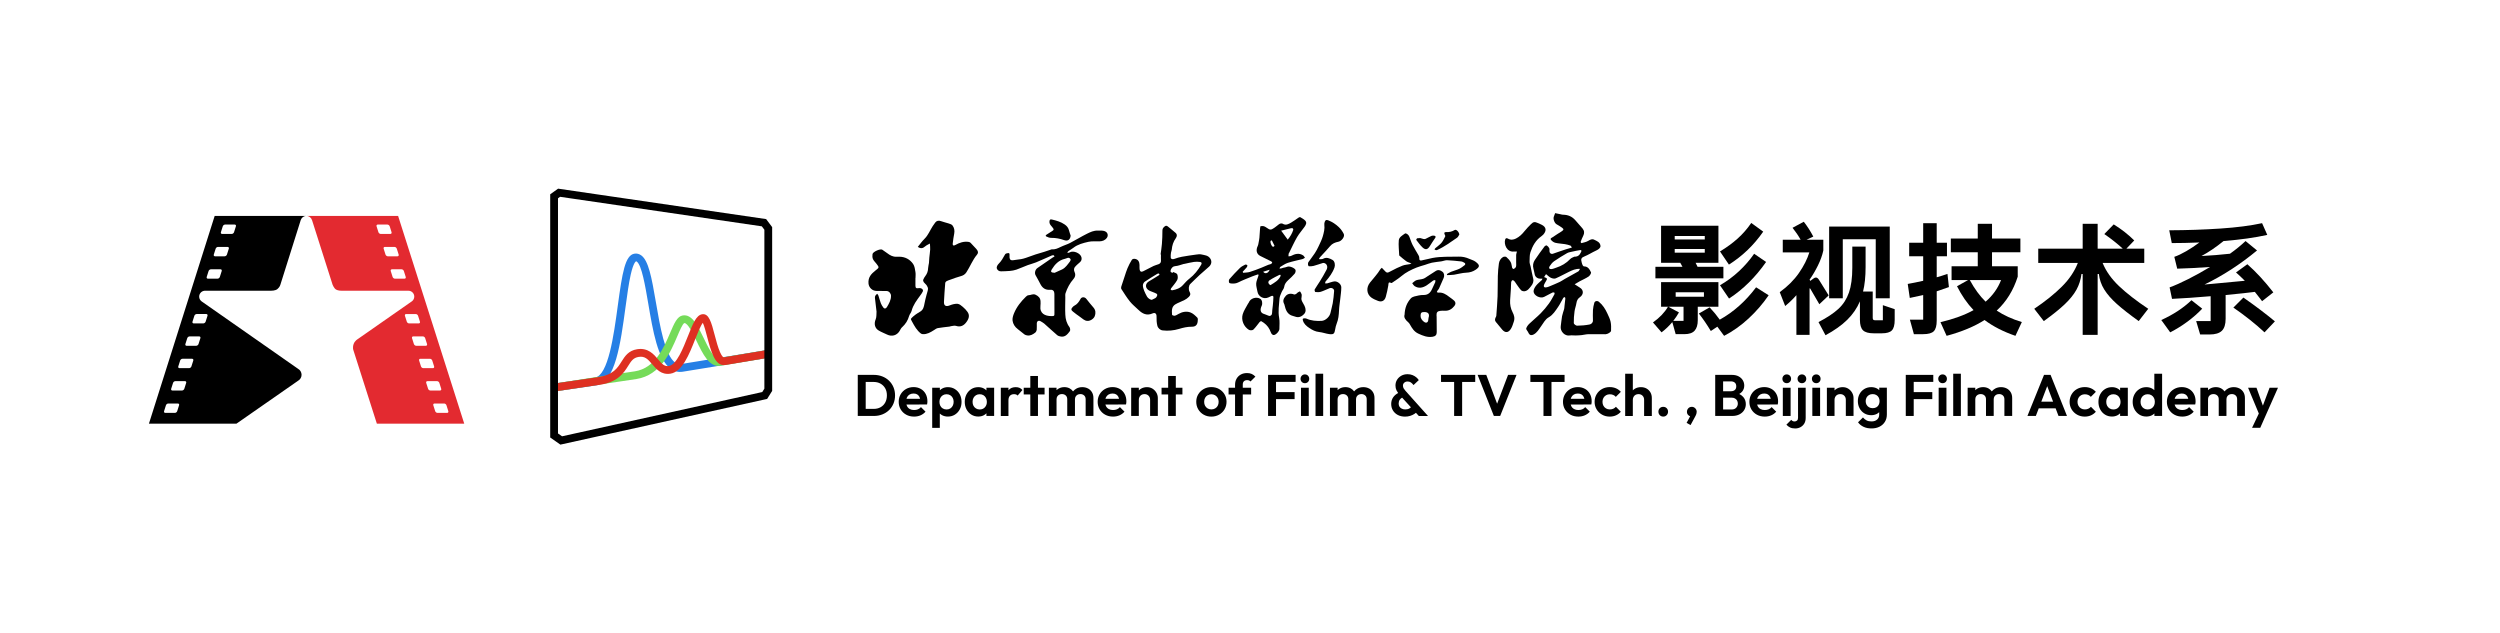 <?xml version="1.0" encoding="UTF-8"?>
<svg id="_图层_1" data-name="图层 1" xmlns="http://www.w3.org/2000/svg" width="1973.77" height="500" viewBox="0 0 1973.77 500">
  <defs>
    <style>
      .cls-1 {
        fill: #de3022;
      }

      .cls-2 {
        fill: #267fe5;
      }

      .cls-3 {
        fill: #e32a30;
      }

      .cls-4 {
        fill: #75db59;
      }
    </style>
  </defs>
  <g id="Logo">
    <path d="M241.82,170.47h-72.33l-51.91,164.02h69.09l48.84-34c1.55-.94,2.59-2.65,2.59-4.6s-1.12-3.79-2.78-4.71l-75.98-53.12s-.05-.03-.07-.04l-.12-.08v-.02c-1.14-.85-1.9-2.2-1.9-3.74,0-2.26,1.62-4.15,3.76-4.56.22-.05.44-.09.67-.09.02,0,.04,0,.06,0h0s52.37,0,52.37,0c0,0,3.25.07,4.9-1.31,2-1.69,2.35-3.43,2.35-3.43l16.11-51.15h.02c.62-1.82,2.3-3.13,4.31-3.16M141.38,319.96l-1.47,4.63c-.24.77-1.07,1.39-1.83,1.39h-7.59c-.77,0-1.19-.63-.95-1.39l1.47-4.63c.24-.77,1.06-1.39,1.83-1.39h7.59c.77,0,1.2.62.96,1.39M146.99,302.3l-1.47,4.63c-.24.76-1.07,1.39-1.83,1.39h-7.59c-.77,0-1.19-.63-.95-1.39l1.47-4.63c.24-.77,1.06-1.39,1.83-1.39h7.59c.77,0,1.2.63.95,1.39M152.6,284.64l-1.47,4.63c-.24.77-1.07,1.39-1.83,1.39h-7.59c-.77,0-1.2-.62-.95-1.39l1.47-4.63c.24-.77,1.06-1.39,1.83-1.39h7.59c.77,0,1.19.62.95,1.39M158.21,266.98l-1.47,4.63c-.24.77-1.07,1.39-1.83,1.39h-7.59c-.77,0-1.2-.62-.95-1.39l1.47-4.63c.24-.76,1.06-1.38,1.83-1.38h7.59c.76,0,1.2.62.95,1.38M162.87,247.93c.76,0,1.19.62.95,1.39l-1.47,4.62c-.25.77-1.07,1.39-1.84,1.39h-7.59c-.76,0-1.19-.63-.94-1.39l1.47-4.62c.24-.77,1.06-1.39,1.83-1.39h7.59ZM175.04,214l-1.47,4.63c-.24.77-1.06,1.39-1.83,1.39h-7.59c-.77,0-1.19-.62-.95-1.39l1.47-4.63c.24-.77,1.06-1.39,1.83-1.39h7.59c.76,0,1.2.62.95,1.39M180.65,196.34l-1.47,4.62c-.24.77-1.07,1.39-1.84,1.39h-7.59c-.77,0-1.2-.63-.95-1.39l1.47-4.62c.24-.77,1.06-1.4,1.83-1.4h7.59c.77,0,1.2.63.96,1.4M186.25,178.68l-1.47,4.63c-.24.77-1.07,1.39-1.83,1.39h-7.59c-.77,0-1.2-.62-.95-1.39l1.47-4.63c.24-.77,1.06-1.39,1.83-1.39h7.59c.77,0,1.2.63.95,1.39"/>
    <path class="cls-3" d="M314.32,170.47h-72.39c2.07.02,3.79,1.39,4.38,3.27h.02l16.26,51.07s1.17,2.85,2.6,3.7c2.02,1.22,4.77,1.02,4.77,1.02h52.44s.01,0,.01,0c0,0,.02,0,.02,0,2.56,0,4.65,2.08,4.65,4.65,0,1.55-.78,2.92-1.95,3.77h-.02c-.09.07-.18.13-.27.18l-42.59,29.72s-2.19,1.3-3.04,3.72c-1.01,2.87-.24,4.78-.24,4.78l18.57,58.14h68.99l-52.22-164.02ZM298.76,183.31l-1.46-4.63c-.24-.77.18-1.39.94-1.39h7.59c.77,0,1.59.63,1.84,1.39l1.46,4.63c.24.77-.18,1.39-.95,1.39h-7.59c-.76,0-1.59-.62-1.83-1.39M304.36,200.96l-1.47-4.62c-.24-.77.19-1.4.96-1.4h7.59c.77,0,1.59.63,1.83,1.4l1.47,4.62c.24.77-.19,1.4-.95,1.4h-7.59c-.77,0-1.59-.63-1.84-1.4M319.39,220.02h-7.59c-.77,0-1.59-.62-1.84-1.39l-1.46-4.63c-.25-.77.19-1.39.95-1.39h7.59c.76,0,1.58.62,1.82,1.39l1.46,4.63c.25.77-.18,1.39-.95,1.39M321.17,253.95l-1.47-4.62c-.24-.77.19-1.39.95-1.39h7.59c.77,0,1.59.62,1.83,1.39l1.47,4.62c.25.77-.18,1.4-.95,1.4h-7.59c-.77,0-1.59-.63-1.83-1.4M326.77,271.61l-1.47-4.63c-.24-.77.19-1.39.96-1.39h7.59c.77,0,1.59.62,1.83,1.39l1.47,4.63c.25.76-.18,1.39-.95,1.39h-7.59c-.76,0-1.6-.63-1.83-1.39M332.37,289.27l-1.47-4.62c-.24-.77.18-1.39.95-1.39h7.59c.77,0,1.59.62,1.83,1.39l1.47,4.62c.25.77-.18,1.39-.95,1.39h-7.59c-.77,0-1.59-.62-1.83-1.39M337.97,306.93l-1.48-4.63c-.24-.76.19-1.39.96-1.39h7.59c.77,0,1.59.63,1.83,1.39l1.47,4.63c.24.76-.18,1.39-.95,1.39h-7.6c-.77,0-1.59-.63-1.83-1.39M353,325.98h-7.59c-.77,0-1.59-.62-1.84-1.39l-1.47-4.63c-.24-.77.19-1.39.96-1.39h7.6c.76,0,1.58.62,1.82,1.39l1.47,4.63c.25.77-.18,1.39-.95,1.39"/>
  </g>
  <g>
    <path d="M701.89,300.56c-1.51-1.46-3.29-2.59-5.35-3.39-2.06-.8-4.29-1.2-6.69-1.2h-12.64v32.43h12.73c2.37,0,4.57-.4,6.62-1.2,2.04-.8,3.82-1.93,5.33-3.39,1.51-1.46,2.68-3.18,3.51-5.17.83-1.98,1.25-4.14,1.25-6.48s-.42-4.49-1.25-6.46c-.83-1.97-2-3.68-3.51-5.14ZM698.91,317.77c-.88,1.61-2.11,2.86-3.69,3.74-1.58.88-3.41,1.31-5.47,1.31h-6.27v-21.27h6.27c2.06,0,3.88.45,5.44,1.34,1.57.89,2.8,2.12,3.69,3.69.89,1.57,1.34,3.41,1.34,5.54s-.44,4.04-1.31,5.65Z"/>
    <path d="M726.94,307.04c-1.66-.95-3.54-1.43-5.63-1.43-2.21,0-4.21.51-6,1.52-1.78,1.02-3.19,2.4-4.22,4.15-1.03,1.75-1.55,3.74-1.55,5.95s.52,4.24,1.57,6c1.05,1.75,2.48,3.14,4.31,4.15,1.83,1.02,3.91,1.52,6.25,1.52,1.81,0,3.49-.32,5.03-.97,1.54-.65,2.88-1.61,4.01-2.91l-3.6-3.6c-.68.8-1.48,1.38-2.4,1.75-.92.37-1.95.55-3.09.55-1.26,0-2.37-.26-3.32-.78-.95-.52-1.68-1.28-2.19-2.28-.2-.39-.35-.83-.47-1.28l16.27-.04c.12-.49.2-.95.23-1.36s.05-.82.05-1.22c0-2.15-.46-4.07-1.38-5.77-.92-1.69-2.21-3.01-3.88-3.97ZM718.13,311.47c.89-.52,1.94-.78,3.14-.78,1.14,0,2.09.23,2.86.69.77.46,1.37,1.14,1.8,2.03.21.43.36.91.48,1.44l-10.75.03c.11-.41.25-.81.42-1.17.48-.97,1.16-1.71,2.05-2.24Z"/>
    <path d="M753.9,307.18c-1.65-1.02-3.5-1.52-5.56-1.52-1.6,0-3.04.34-4.34,1.02-.75.39-1.4.88-1.98,1.43v-1.98h-6.04v31.65h6v-11.31c.59.57,1.26,1.05,2.03,1.44,1.29.65,2.74.97,4.34.97,2.06,0,3.91-.51,5.54-1.52,1.63-1.02,2.91-2.4,3.85-4.15.94-1.75,1.41-3.72,1.41-5.91s-.46-4.2-1.38-5.95c-.92-1.75-2.21-3.14-3.85-4.15ZM752.2,320.35c-.48.91-1.13,1.62-1.96,2.15-.83.52-1.8.78-2.91.78s-2.1-.26-2.98-.78c-.88-.52-1.54-1.24-1.98-2.15-.45-.91-.67-1.95-.67-3.11s.24-2.2.72-3.09c.48-.89,1.14-1.6,1.98-2.12.85-.52,1.81-.78,2.88-.78,1.14,0,2.12.26,2.95.78.83.52,1.48,1.23,1.96,2.12.48.89.72,1.92.72,3.09s-.24,2.21-.72,3.11Z"/>
    <path d="M778.79,308.24c-.62-.64-1.33-1.19-2.17-1.61-1.26-.65-2.68-.97-4.24-.97-2.06,0-3.9.51-5.51,1.52-1.61,1.02-2.88,2.4-3.81,4.15-.92,1.75-1.38,3.74-1.38,5.95s.46,4.15,1.38,5.91c.92,1.75,2.19,3.14,3.81,4.15,1.61,1.02,3.44,1.52,5.47,1.52,1.6,0,3.04-.32,4.31-.97.83-.42,1.54-.96,2.14-1.59v2.1h6.09v-22.28h-6.09v2.12ZM777.59,321.57c-1.05,1.14-2.42,1.71-4.11,1.71-1.08,0-2.05-.26-2.91-.78-.86-.52-1.53-1.23-2.01-2.12-.48-.89-.71-1.94-.71-3.14s.24-2.2.71-3.09c.48-.89,1.14-1.6,1.98-2.12.85-.52,1.82-.78,2.93-.78s2.12.25,2.95.76,1.49,1.22,1.98,2.14c.49.92.74,1.97.74,3.14,0,1.72-.52,3.15-1.57,4.29Z"/>
    <path d="M804.88,306.19c-.85-.35-1.82-.53-2.93-.53-2.49,0-4.4.79-5.72,2.38-.02.02-.03.05-.05.07v-1.98h-6.04v22.28h6.04v-12.27c0-1.69.41-2.94,1.22-3.74.81-.8,1.87-1.2,3.16-1.2.62,0,1.16.08,1.64.25.48.17.88.45,1.22.85l3.78-4.38c-.71-.8-1.48-1.38-2.33-1.73Z"/>
    <polygon points="819.48 296.84 813.44 296.84 813.44 306.12 808.23 306.12 808.23 311.42 813.44 311.42 813.44 328.4 819.48 328.4 819.48 311.42 824.7 311.42 824.7 306.12 819.48 306.12 819.48 296.84"/>
    <path d="M858.93,306.69c-1.32-.69-2.81-1.04-4.48-1.04s-3.17.36-4.52,1.08c-1.08.58-1.99,1.34-2.75,2.28-.69-.97-1.55-1.75-2.6-2.33-1.26-.69-2.66-1.04-4.2-1.04-1.63,0-3.09.35-4.38,1.04-.7.37-1.31.83-1.85,1.37v-1.95h-6.04v22.28h6.04v-13.1c0-.89.19-1.64.58-2.26.38-.61.89-1.08,1.52-1.41.63-.32,1.35-.48,2.15-.48,1.2,0,2.2.36,3,1.08.8.72,1.2,1.73,1.2,3.02v13.15h6.09v-13.1c0-.89.19-1.64.58-2.26.38-.61.89-1.08,1.52-1.41.63-.32,1.36-.48,2.19-.48,1.17,0,2.15.36,2.95,1.08.8.72,1.2,1.73,1.2,3.02v13.15h6.14v-14.07c0-1.81-.39-3.37-1.18-4.66-.78-1.29-1.84-2.28-3.16-2.98Z"/>
    <path d="M884.02,307.04c-1.66-.95-3.54-1.43-5.63-1.43-2.21,0-4.21.51-6,1.52-1.78,1.02-3.19,2.4-4.22,4.15-1.03,1.75-1.55,3.74-1.55,5.95s.52,4.24,1.57,6c1.05,1.75,2.48,3.14,4.31,4.15,1.83,1.02,3.91,1.52,6.25,1.52,1.81,0,3.49-.32,5.03-.97,1.54-.65,2.88-1.61,4.01-2.91l-3.6-3.6c-.68.8-1.48,1.38-2.4,1.75-.92.37-1.95.55-3.09.55-1.26,0-2.37-.26-3.32-.78-.95-.52-1.68-1.28-2.19-2.28-.2-.39-.35-.83-.47-1.28l16.27-.04c.12-.49.2-.95.23-1.36s.05-.82.05-1.22c0-2.15-.46-4.07-1.38-5.77-.92-1.69-2.21-3.01-3.88-3.97ZM875.21,311.47c.89-.52,1.94-.78,3.14-.78,1.14,0,2.09.23,2.86.69.77.46,1.37,1.14,1.8,2.03.21.43.36.91.48,1.44l-10.75.03c.11-.41.25-.81.42-1.17.48-.97,1.16-1.71,2.05-2.24Z"/>
    <path d="M909.97,306.88c-1.28-.81-2.74-1.22-4.41-1.22s-3.21.37-4.54,1.11c-.73.4-1.36.89-1.91,1.46v-2.11h-6.04v22.28h6.04v-12.78c0-.86.19-1.64.58-2.33.38-.69.92-1.22,1.59-1.59.68-.37,1.45-.55,2.31-.55,1.29,0,2.35.42,3.18,1.25.83.83,1.25,1.91,1.25,3.23v12.78h6.09v-14.16c0-1.48-.37-2.87-1.11-4.17-.74-1.31-1.75-2.37-3.02-3.18Z"/>
    <polygon points="928.31 296.84 922.27 296.84 922.27 306.12 917.06 306.12 917.06 311.42 922.27 311.42 922.27 328.4 928.31 328.4 928.31 311.42 933.53 311.42 933.53 306.12 928.31 306.12 928.31 296.84"/>
    <path d="M962.47,307.13c-1.8-1.02-3.84-1.52-6.11-1.52s-4.27.52-6.07,1.55c-1.8,1.03-3.22,2.41-4.27,4.15-1.05,1.74-1.57,3.7-1.57,5.88s.52,4.21,1.57,5.98c1.05,1.77,2.47,3.17,4.27,4.2,1.8,1.03,3.82,1.55,6.07,1.55s4.32-.52,6.14-1.55c1.81-1.03,3.24-2.44,4.29-4.22,1.05-1.78,1.57-3.77,1.57-5.95s-.53-4.15-1.59-5.9c-1.06-1.75-2.49-3.14-4.29-4.15ZM961.41,320.33c-.48.89-1.15,1.6-2.03,2.12-.88.52-1.88.78-3.02.78s-2.09-.26-2.95-.78c-.86-.52-1.53-1.23-2.01-2.12-.48-.89-.71-1.92-.71-3.09s.24-2.2.71-3.09c.48-.89,1.15-1.59,2.01-2.1.86-.51,1.85-.76,2.95-.76s2.13.25,2.98.76c.85.51,1.52,1.21,2.03,2.1.51.89.76,1.92.76,3.09s-.24,2.2-.72,3.09Z"/>
    <path d="M982.08,301.02c.6-.6,1.45-.9,2.56-.9.62,0,1.13.09,1.55.28.42.18.78.45,1.08.78l3.88-3.83c-.86-.92-1.82-1.62-2.86-2.1-1.05-.48-2.29-.72-3.74-.72-1.91,0-3.57.4-4.98,1.2-1.41.8-2.51,1.89-3.3,3.28-.78,1.38-1.18,2.95-1.18,4.71v2.4h-5.12v5.31h5.12v16.98h6.09v-16.98h6.6v-5.31h-6.6v-2.54c0-1.11.3-1.96.9-2.56Z"/>
    <polygon points="1005.77 295.97 1001.16 295.97 1001.16 328.4 1007.43 328.4 1007.43 315.11 1022.1 315.11 1022.1 309.58 1007.43 309.58 1007.43 301.5 1022.89 301.5 1022.89 295.97 1007.43 295.97 1005.77 295.97"/>
    <path d="M1030.22,295.6c-.98,0-1.8.34-2.45,1.02-.65.68-.97,1.49-.97,2.45s.32,1.81.97,2.47c.65.66,1.46.99,2.45.99s1.84-.33,2.47-.99c.63-.66.95-1.48.95-2.47s-.32-1.77-.95-2.45c-.63-.68-1.45-1.02-2.47-1.02Z"/>
    <rect x="1027.13" y="306.12" width="6.14" height="22.28"/>
    <rect x="1038.62" y="295.05" width="6.04" height="33.36"/>
    <path d="M1080.83,306.69c-1.32-.69-2.81-1.04-4.48-1.04s-3.17.36-4.52,1.08c-1.08.58-1.99,1.34-2.75,2.28-.69-.97-1.55-1.75-2.6-2.33-1.26-.69-2.66-1.04-4.2-1.04-1.63,0-3.09.35-4.38,1.04-.7.37-1.31.83-1.85,1.37v-1.95h-6.04v22.28h6.04v-13.1c0-.89.19-1.64.58-2.26.38-.61.89-1.08,1.52-1.41.63-.32,1.35-.48,2.15-.48,1.2,0,2.2.36,3,1.08.8.72,1.2,1.73,1.2,3.02v13.15h6.09v-13.1c0-.89.19-1.64.58-2.26.38-.61.89-1.08,1.52-1.41.63-.32,1.36-.48,2.19-.48,1.17,0,2.15.36,2.95,1.08.8.72,1.2,1.73,1.2,3.02v13.15h6.14v-14.07c0-1.81-.39-3.37-1.18-4.66-.78-1.29-1.84-2.28-3.16-2.98Z"/>
    <path d="M1108.17,306.56c-.35-.6-.53-1.33-.53-2.19s.35-1.64,1.06-2.26c.71-.62,1.58-.92,2.63-.92.98,0,1.84.25,2.56.74.72.49,1.42,1.18,2.1,2.08l4.15-3.92c-.52-.8-1.2-1.55-2.03-2.24-.83-.69-1.82-1.27-2.98-1.73-1.15-.46-2.44-.69-3.85-.69-1.88,0-3.53.41-4.96,1.22-1.43.82-2.55,1.89-3.37,3.23-.82,1.34-1.22,2.84-1.22,4.5,0,1.41.28,2.69.83,3.83.33.67.76,1.37,1.28,2.08-1.67.91-2.99,2.01-3.89,3.34-1.06,1.55-1.59,3.32-1.59,5.28s.45,3.61,1.36,5.12c.91,1.51,2.18,2.7,3.83,3.58,1.64.88,3.58,1.31,5.79,1.31,1.41,0,2.74-.19,3.97-.58,1.23-.38,2.34-.89,3.34-1.52.46-.29.88-.6,1.24-.92l2.28,2.51h7.24l-17.72-19.79c-.68-.77-1.19-1.45-1.55-2.05ZM1112.82,322.43c-.91.54-2.01.81-3.3.81-1.05,0-1.97-.19-2.77-.58-.8-.38-1.42-.92-1.85-1.59-.43-.68-.65-1.49-.65-2.45,0-1.17.28-2.16.83-2.98.47-.69,1.11-1.25,1.9-1.71l6.96,7.64c-.34.32-.71.61-1.13.86Z"/>
    <polygon points="1137.71 301.55 1148.05 301.55 1148.05 328.4 1154.37 328.4 1154.37 301.55 1164.7 301.55 1164.7 295.97 1137.71 295.97 1137.71 301.55"/>
    <polygon points="1181.99 318.74 1173.42 295.97 1166.59 295.97 1179.42 328.4 1184.4 328.4 1197.32 295.97 1190.63 295.97 1181.99 318.74"/>
    <polygon points="1235.24 301.55 1235.24 295.97 1208.25 295.97 1208.25 301.55 1218.59 301.55 1218.59 328.4 1224.91 328.4 1224.91 301.55 1235.24 301.55"/>
    <path d="M1251.39,307.04c-1.66-.95-3.54-1.43-5.63-1.43-2.21,0-4.21.51-6,1.52-1.78,1.02-3.19,2.4-4.22,4.15-1.03,1.75-1.55,3.74-1.55,5.95s.52,4.24,1.57,6c1.05,1.75,2.48,3.14,4.31,4.15,1.83,1.02,3.91,1.52,6.25,1.52,1.81,0,3.49-.32,5.03-.97s2.88-1.61,4.01-2.91l-3.6-3.6c-.68.8-1.48,1.38-2.4,1.75-.92.37-1.95.55-3.09.55-1.26,0-2.37-.26-3.32-.78-.95-.52-1.68-1.28-2.19-2.28-.2-.39-.35-.83-.47-1.28l16.27-.04c.12-.49.2-.95.23-1.36s.05-.82.05-1.22c0-2.15-.46-4.07-1.38-5.77-.92-1.69-2.21-3.01-3.88-3.97ZM1242.58,311.47c.89-.52,1.94-.78,3.14-.78,1.14,0,2.09.23,2.86.69.77.46,1.37,1.14,1.8,2.03.21.43.36.91.48,1.44l-10.75.03c.11-.41.25-.81.42-1.17.48-.97,1.16-1.71,2.05-2.24Z"/>
    <path d="M1267.97,312.05c.88-.51,1.87-.76,2.98-.76.98,0,1.88.17,2.7.51.81.34,1.5.85,2.05,1.52l3.97-3.97c-1.11-1.23-2.4-2.16-3.88-2.79-1.48-.63-3.09-.95-4.84-.95-2.28,0-4.32.51-6.14,1.52-1.82,1.02-3.25,2.41-4.29,4.18-1.05,1.77-1.57,3.76-1.57,5.97s.52,4.11,1.57,5.88c1.05,1.77,2.48,3.17,4.29,4.2,1.81,1.03,3.84,1.55,6.09,1.55,1.78,0,3.42-.33,4.91-.99,1.49-.66,2.78-1.61,3.85-2.84l-3.88-3.92c-.62.68-1.32,1.19-2.12,1.55-.8.35-1.71.53-2.72.53-1.11,0-2.1-.26-2.98-.78-.88-.52-1.56-1.23-2.05-2.12-.49-.89-.74-1.92-.74-3.09s.25-2.2.74-3.09c.49-.89,1.18-1.59,2.05-2.1Z"/>
    <path d="M1299.97,306.74c-1.29-.72-2.78-1.08-4.47-1.08s-3.2.37-4.52,1.11c-.7.39-1.31.86-1.85,1.41v-13.13h-6.04v33.36h6.04v-12.78c0-.86.19-1.64.58-2.33.38-.69.92-1.22,1.59-1.59.68-.37,1.45-.55,2.31-.55,1.29,0,2.35.42,3.18,1.25.83.83,1.25,1.91,1.25,3.23v12.78h6.09v-14.16c0-1.69-.37-3.18-1.11-4.47-.74-1.29-1.75-2.3-3.05-3.02Z"/>
    <path d="M1313.16,321.2c-1.14,0-2.06.36-2.77,1.08-.71.72-1.06,1.64-1.06,2.74s.35,1.99,1.06,2.75c.71.75,1.63,1.13,2.77,1.13,1.08,0,1.98-.38,2.7-1.13.72-.75,1.08-1.67,1.08-2.75s-.36-2.02-1.08-2.74c-.72-.72-1.62-1.08-2.7-1.08Z"/>
    <path d="M1335.72,321.2c-1.14,0-2.07.38-2.79,1.15-.72.77-1.08,1.71-1.08,2.81,0,1.02.34,1.86,1.02,2.54.48.48.98.78,1.5.92l-2.79,5.26,3.14,1.71,3.55-6.55c.52-.95.87-1.73,1.04-2.33.17-.6.25-1.11.25-1.55,0-1.11-.39-2.04-1.15-2.81-.77-.77-1.66-1.15-2.68-1.15Z"/>
    <path d="M1373.12,311.06c.92-.53,1.69-1.15,2.3-1.87,1.12-1.34,1.68-2.93,1.68-4.78,0-1.51-.38-2.9-1.13-4.17-.75-1.28-1.85-2.31-3.3-3.09-1.45-.78-3.23-1.18-5.35-1.18h-13.15v32.43h13.33c2.28,0,4.22-.42,5.84-1.27,1.61-.85,2.85-1.97,3.71-3.37.86-1.4,1.29-2.96,1.29-4.68,0-2.18-.66-4.05-1.98-5.61-.85-.99-1.94-1.79-3.24-2.42ZM1366.54,301.09c1.26,0,2.28.32,3.07.97.78.64,1.18,1.63,1.18,2.95s-.39,2.26-1.15,2.91c-.77.65-1.81.97-3.14.97h-6.09v-7.8h6.14ZM1370.76,321.9c-.85.92-2.01,1.38-3.48,1.38h-6.87v-9.32h6.78c1.02,0,1.89.22,2.63.65.74.43,1.29.99,1.66,1.68s.55,1.47.55,2.33c0,1.26-.42,2.35-1.27,3.28Z"/>
    <path d="M1398.56,307.04c-1.66-.95-3.54-1.43-5.63-1.43-2.21,0-4.21.51-6,1.52-1.78,1.02-3.19,2.4-4.22,4.15-1.03,1.75-1.55,3.74-1.55,5.95s.52,4.24,1.57,6c1.05,1.75,2.48,3.14,4.31,4.15,1.83,1.02,3.91,1.52,6.25,1.52,1.81,0,3.49-.32,5.03-.97s2.88-1.61,4.01-2.91l-3.6-3.6c-.68.8-1.48,1.38-2.4,1.75-.92.37-1.95.55-3.09.55-1.26,0-2.37-.26-3.32-.78-.95-.52-1.68-1.28-2.19-2.28-.2-.39-.35-.83-.47-1.28l16.27-.04c.12-.49.2-.95.23-1.36s.05-.82.05-1.22c0-2.15-.46-4.07-1.38-5.77-.92-1.69-2.21-3.01-3.88-3.97ZM1389.74,311.47c.89-.52,1.94-.78,3.14-.78,1.14,0,2.09.23,2.86.69.77.46,1.37,1.14,1.8,2.03.21.43.36.91.48,1.44l-10.75.03c.11-.41.25-.81.42-1.17.48-.97,1.16-1.71,2.05-2.24Z"/>
    <path d="M1410.64,302.52c1.02,0,1.84-.33,2.47-.99.63-.66.95-1.48.95-2.47s-.32-1.77-.95-2.45c-.63-.68-1.45-1.02-2.47-1.02s-1.8.34-2.45,1.02c-.65.68-.97,1.49-.97,2.45s.32,1.81.97,2.47c.65.66,1.46.99,2.45.99Z"/>
    <rect x="1407.55" y="306.12" width="6.14" height="22.28"/>
    <path d="M1419.55,330.02c0,.89-.27,1.57-.81,2.03-.54.46-1.18.69-1.91.69-.58,0-1.08-.1-1.48-.3-.4-.2-.78-.53-1.15-.99l-3.83,3.83c.86.95,1.83,1.69,2.91,2.21,1.08.52,2.41.78,4.01.78s2.94-.34,4.2-1.02c1.26-.68,2.26-1.63,3-2.86.74-1.23,1.11-2.72,1.11-4.47v-23.81h-6.04v23.9Z"/>
    <path d="M1422.64,295.6c-.98,0-1.81.34-2.47,1.02-.66.68-.99,1.49-.99,2.45s.33,1.81.99,2.47c.66.66,1.48.99,2.47.99s1.8-.33,2.44-.99c.65-.66.97-1.48.97-2.47s-.32-1.77-.97-2.45c-.65-.68-1.46-1.02-2.44-1.02Z"/>
    <rect x="1430.85" y="306.12" width="6.14" height="22.28"/>
    <path d="M1433.94,295.6c-.98,0-1.8.34-2.45,1.02-.65.68-.97,1.49-.97,2.45s.32,1.81.97,2.47c.65.66,1.46.99,2.45.99s1.84-.33,2.47-.99c.63-.66.95-1.48.95-2.47s-.32-1.77-.95-2.45c-.63-.68-1.45-1.02-2.47-1.02Z"/>
    <path d="M1459.24,306.88c-1.28-.81-2.74-1.22-4.41-1.22s-3.21.37-4.54,1.11c-.73.4-1.36.89-1.91,1.46v-2.11h-6.04v22.28h6.04v-12.78c0-.86.19-1.64.58-2.33.38-.69.92-1.22,1.59-1.59.68-.37,1.45-.55,2.31-.55,1.29,0,2.35.42,3.18,1.25.83.83,1.25,1.91,1.25,3.23v12.78h6.09v-14.16c0-1.48-.37-2.87-1.11-4.17-.74-1.31-1.75-2.37-3.02-3.18Z"/>
    <path d="M1483.67,308c-.57-.55-1.22-1.03-1.98-1.4-1.29-.63-2.75-.95-4.38-.95-2,0-3.8.48-5.4,1.45-1.6.97-2.85,2.28-3.76,3.94-.91,1.66-1.36,3.54-1.36,5.63s.45,3.98,1.36,5.68c.91,1.69,2.16,3.02,3.76,3.99,1.6.97,3.4,1.45,5.4,1.45,1.63,0,3.08-.32,4.36-.97.75-.38,1.4-.85,1.96-1.4v1.95c0,1.63-.55,2.93-1.66,3.9-1.11.97-2.58,1.45-4.43,1.45-1.51,0-2.79-.27-3.85-.81-1.06-.54-2.02-1.31-2.88-2.33l-3.88,3.83c1.11,1.54,2.56,2.73,4.36,3.57,1.8.85,3.9,1.27,6.3,1.27s4.46-.45,6.27-1.36,3.24-2.19,4.27-3.85c1.03-1.66,1.55-3.58,1.55-5.77v-21.18h-6v1.88ZM1483.28,319.61c-.45.85-1.08,1.5-1.89,1.96-.82.46-1.79.69-2.93.69-1.05,0-1.99-.24-2.84-.72-.85-.48-1.5-1.14-1.96-1.98-.46-.85-.69-1.81-.69-2.88s.24-1.99.71-2.84c.48-.84,1.12-1.51,1.94-1.98.81-.48,1.78-.72,2.88-.72s2.03.24,2.86.72c.83.48,1.47,1.14,1.91,1.98.45.85.67,1.81.67,2.88s-.22,2.04-.67,2.88Z"/>
    <polygon points="1509.23 295.97 1504.62 295.97 1504.62 328.4 1510.89 328.4 1510.89 315.11 1525.56 315.11 1525.56 309.58 1510.89 309.58 1510.89 301.5 1526.35 301.5 1526.35 295.97 1510.89 295.97 1509.23 295.97"/>
    <rect x="1530.59" y="306.12" width="6.14" height="22.28"/>
    <path d="M1533.68,295.6c-.98,0-1.8.34-2.45,1.02-.65.68-.97,1.49-.97,2.45s.32,1.81.97,2.47c.65.66,1.46.99,2.45.99s1.84-.33,2.47-.99c.63-.66.95-1.48.95-2.47s-.32-1.77-.95-2.45c-.63-.68-1.45-1.02-2.47-1.02Z"/>
    <rect x="1542.08" y="295.05" width="6.04" height="33.36"/>
    <path d="M1584.29,306.69c-1.32-.69-2.81-1.04-4.48-1.04s-3.17.36-4.52,1.08c-1.08.58-1.99,1.34-2.75,2.28-.69-.97-1.55-1.75-2.6-2.33-1.26-.69-2.66-1.04-4.2-1.04-1.63,0-3.09.35-4.38,1.04-.7.37-1.31.83-1.85,1.37v-1.95h-6.04v22.28h6.04v-13.1c0-.89.19-1.64.58-2.26.38-.61.89-1.08,1.52-1.41.63-.32,1.35-.48,2.15-.48,1.2,0,2.2.36,3,1.08.8.72,1.2,1.73,1.2,3.02v13.15h6.09v-13.1c0-.89.19-1.64.58-2.26.38-.61.89-1.08,1.52-1.41.63-.32,1.36-.48,2.19-.48,1.17,0,2.15.36,2.95,1.08.8.72,1.2,1.73,1.2,3.02v13.15h6.14v-14.07c0-1.81-.39-3.37-1.18-4.66-.78-1.29-1.84-2.28-3.16-2.98Z"/>
    <path d="M1613.77,295.97l-13.1,32.43h6.64l2.31-6.04h13.3l2.29,6.04h6.69l-12.96-32.43h-5.17ZM1611.63,317.1l4.67-12.24,4.63,12.24h-9.3Z"/>
    <path d="M1643,312.05c.88-.51,1.87-.76,2.98-.76.98,0,1.88.17,2.7.51.81.34,1.5.85,2.05,1.52l3.97-3.97c-1.11-1.23-2.4-2.16-3.88-2.79-1.48-.63-3.09-.95-4.84-.95-2.28,0-4.32.51-6.14,1.52-1.82,1.02-3.25,2.41-4.29,4.18-1.05,1.77-1.57,3.76-1.57,5.97s.52,4.11,1.57,5.88c1.05,1.77,2.48,3.17,4.29,4.2,1.81,1.03,3.84,1.55,6.09,1.55,1.78,0,3.42-.33,4.91-.99,1.49-.66,2.77-1.61,3.85-2.84l-3.88-3.92c-.62.68-1.32,1.19-2.12,1.55-.8.35-1.71.53-2.72.53-1.11,0-2.1-.26-2.98-.78-.88-.52-1.56-1.23-2.05-2.12-.49-.89-.74-1.92-.74-3.09s.25-2.2.74-3.09c.49-.89,1.18-1.59,2.05-2.1Z"/>
    <path d="M1673.84,308.24c-.62-.64-1.33-1.19-2.17-1.61-1.26-.65-2.68-.97-4.24-.97-2.06,0-3.9.51-5.51,1.52-1.61,1.02-2.88,2.4-3.81,4.15-.92,1.75-1.38,3.74-1.38,5.95s.46,4.15,1.38,5.91c.92,1.75,2.19,3.14,3.81,4.15,1.61,1.02,3.44,1.52,5.47,1.52,1.6,0,3.04-.32,4.31-.97.83-.42,1.54-.96,2.14-1.59v2.1h6.09v-22.28h-6.09v2.12ZM1672.64,321.57c-1.05,1.14-2.42,1.71-4.11,1.71-1.08,0-2.05-.26-2.91-.78-.86-.52-1.53-1.23-2.01-2.12s-.71-1.94-.71-3.14.24-2.2.71-3.09c.48-.89,1.14-1.6,1.98-2.12.85-.52,1.82-.78,2.93-.78s2.12.25,2.95.76,1.49,1.22,1.98,2.14c.49.92.74,1.97.74,3.14,0,1.72-.52,3.15-1.57,4.29Z"/>
    <path d="M1700.87,308.05c-.58-.54-1.23-1.02-1.98-1.4-1.29-.66-2.74-.99-4.34-.99-2.06,0-3.9.51-5.51,1.52-1.61,1.02-2.9,2.4-3.85,4.15-.95,1.75-1.43,3.74-1.43,5.95s.48,4.15,1.43,5.91c.95,1.75,2.24,3.14,3.85,4.15,1.61,1.02,3.45,1.52,5.51,1.52,1.63,0,3.09-.33,4.38-.99.75-.39,1.41-.87,1.98-1.43v1.96h6.09v-33.36h-6.14v13.01ZM1700.57,320.37c-.48.89-1.15,1.6-2.01,2.12-.86.52-1.85.78-2.95.78s-2.05-.25-2.91-.76c-.86-.51-1.53-1.22-2.01-2.12s-.71-1.96-.71-3.16.24-2.21.71-3.11c.48-.91,1.14-1.61,1.98-2.12.85-.51,1.84-.76,2.98-.76s2.08.26,2.93.78c.85.52,1.51,1.23,1.98,2.12.48.89.71,1.94.71,3.14s-.24,2.2-.71,3.09Z"/>
    <path d="M1728.18,307.04c-1.66-.95-3.54-1.43-5.63-1.43-2.21,0-4.21.51-6,1.52-1.78,1.02-3.19,2.4-4.22,4.15-1.03,1.75-1.55,3.74-1.55,5.95s.52,4.24,1.57,6c1.05,1.75,2.48,3.14,4.31,4.15,1.83,1.02,3.91,1.52,6.25,1.52,1.81,0,3.49-.32,5.03-.97,1.54-.65,2.88-1.61,4.01-2.91l-3.6-3.6c-.68.8-1.48,1.38-2.4,1.75-.92.37-1.95.55-3.09.55-1.26,0-2.37-.26-3.32-.78-.95-.52-1.68-1.28-2.19-2.28-.2-.39-.35-.83-.47-1.28l16.27-.04c.12-.49.2-.95.23-1.36s.05-.82.05-1.22c0-2.15-.46-4.07-1.38-5.77-.92-1.69-2.21-3.01-3.88-3.97ZM1719.37,311.47c.89-.52,1.94-.78,3.14-.78,1.14,0,2.09.23,2.86.69.77.46,1.37,1.14,1.8,2.03.21.43.36.91.48,1.44l-10.75.03c.11-.41.25-.81.42-1.17.48-.97,1.16-1.71,2.05-2.24Z"/>
    <path d="M1768.04,306.69c-1.32-.69-2.81-1.04-4.48-1.04s-3.17.36-4.52,1.08c-1.08.58-1.99,1.34-2.75,2.28-.69-.97-1.55-1.75-2.6-2.33-1.26-.69-2.66-1.04-4.2-1.04-1.63,0-3.09.35-4.38,1.04-.7.37-1.31.83-1.85,1.37v-1.95h-6.04v22.28h6.04v-13.1c0-.89.19-1.64.58-2.26.38-.61.89-1.08,1.52-1.41.63-.32,1.35-.48,2.15-.48,1.2,0,2.2.36,3,1.08.8.72,1.2,1.73,1.2,3.02v13.15h6.09v-13.1c0-.89.19-1.64.58-2.26.38-.61.89-1.08,1.52-1.41.63-.32,1.36-.48,2.19-.48,1.17,0,2.15.36,2.95,1.08.8.72,1.2,1.73,1.2,3.02v13.15h6.14v-14.07c0-1.81-.39-3.37-1.18-4.66-.78-1.29-1.84-2.28-3.16-2.98Z"/>
    <polygon points="1791.85 306.12 1786.57 320.25 1781.51 306.12 1774.87 306.12 1783.36 326.48 1778.01 337.77 1784.47 337.77 1788.53 328.59 1798.49 306.12 1791.85 306.12"/>
    <path d="M1372.91,214.15c-4.58,4.26-9.57,7.94-14.97,11.06l7.15,10.49c11.06-7.18,20.81-16.81,29.26-28.88l-9.44-6.48c-3.43,4.96-7.44,9.57-12.01,13.82Z"/>
    <path d="M1356.71,222.73h-45.28v19.45h5.43c-2.61,4.51-6.55,8.64-11.82,12.39l6.77,7.82c3.05-2.29,5.88-4.99,8.48-8.1l2.67,9.53h6.86c3.75,0,6.45-.92,8.1-2.76,1.65-1.84,2.48-4.58,2.48-8.2v-10.68h16.3v-19.45ZM1329.16,253.33h-8.1c1.78-2.29,3.27-4.51,4.48-6.67l-8.39-4.48h12.01v11.15ZM1345.27,234.26h-22.31v-3.53h22.31v3.53Z"/>
    <path d="M1360.62,210.62h-20.4c-.64-1.4-1.14-2.45-1.53-3.15h18.02v-29.26h-45.28v29.26h15.16l1.72,3.15h-21.35v9.15h53.67v-9.15ZM1322.2,186.31h23.73v2.77h-23.73v-2.77ZM1322.2,199.47v-2.86h23.73v2.86h-23.73Z"/>
    <path d="M1396.36,233.12l-9.91-6.29c-8.26,11-17.83,19.51-28.69,25.55-2.29-3.24-4.96-6.48-8.01-9.72l-8.48,4.86c3.24,4.13,6.39,8.74,9.44,13.82l5.15-3.43,5.34,7.24c6.86-3.56,13.3-8.12,19.3-13.68,6.01-5.56,11.3-11.68,15.87-18.35Z"/>
    <path d="M1392.07,182.88l-9.44-6.86c-3.11,4.58-6.69,8.67-10.72,12.3-4.04,3.62-8.69,7.02-13.96,10.2l7.05,10.39c10.68-6.74,19.7-15.41,27.07-26.02Z"/>
    <polygon points="1454.89 188.89 1480.91 188.89 1480.91 235.5 1491.97 235.5 1491.97 178.88 1444.12 178.88 1444.12 235.5 1454.89 235.5 1454.89 188.89"/>
    <path d="M1486.54,252.85h-6.1c-.7,0-1.19-.14-1.48-.43-.29-.29-.43-.78-.43-1.48v-20.78h-7.63c1.33-5.34,2-11.76,2-19.25v-16.2h-10.49v16.68c0,8.01-.89,14.55-2.67,19.64-1.78,5.09-4.54,9.36-8.29,12.82-3.75,3.46-8.99,6.94-15.73,10.44l5.53,10.39c7.05-3.81,12.77-7.88,17.16-12.2,4.39-4.32,7.72-9.18,10.01-14.58v14.58c0,3.94.81,6.7,2.43,8.29,1.62,1.59,4.43,2.38,8.44,2.38h6.48c3.75,0,6.37-.76,7.86-2.29,1.49-1.52,2.24-4.29,2.24-8.29v-8.48l-9.34-3.15v11.92Z"/>
    <path d="M1443.74,233.21l-7.63-12.3c-.76-1.21-1.59-1.81-2.48-1.81-.57,0-1.27.32-2.1.95l-2.29,1.72-.57-.95c2.41-3.43,4.62-7.18,6.62-11.25,2-4.07,3.42-8.01,4.24-11.82v-8.48h-13.25l5.34-2.48c-2.35-4.45-4.86-8.36-7.53-11.72l-8.86,4.77c2.48,3.11,4.61,6.26,6.39,9.44h-14.11v10.01h20.97c-1.65,5.34-4.4,10.77-8.25,16.3-3.85,5.53-8.88,10.55-15.11,15.06l4.29,10.96c3.3-2.73,6.26-5.59,8.86-8.58v31.36h10.39v-36.03c0-.51.06-.76.19-.76s.29.16.48.48l7.05,12.11,7.34-6.96Z"/>
    <path d="M1593.01,218.44v-8.2h-20.3v-11.06h22.4v-10.87h-22.4v-11.63h-11.25v11.63h-21.26v10.87h21.26v11.06h-20.68v10.87h13.06l-8.77,4.86c3.68,7.31,8.04,13.6,13.06,18.87-6.99,3.88-15.7,7.05-26.12,9.53l4.86,10.77c12.01-3.24,21.99-7.4,29.93-12.49,6.8,5.08,14.93,9.25,24.4,12.49l5.05-10.87c-7.69-2.35-14.3-5.37-19.83-9.06,7.63-7.05,13.15-15.98,16.59-26.79ZM1567.66,238.17c-4.58-4.45-8.74-10.14-12.49-17.06h24.69c-2.54,6.55-6.61,12.23-12.2,17.06Z"/>
    <path d="M1537.53,216.25c-3.5,1.21-6.32,2.1-8.48,2.67v-16.58h8.1v-10.68h-8.1v-15.44h-10.68v15.44h-11.06v10.68h11.06v19.35c-4.51,1.02-8.58,1.84-12.2,2.48l1.62,11.06c3.56-.7,7.09-1.46,10.58-2.29v19.45h-10.49l3.15,11.44h7.34c4.07,0,6.86-.78,8.39-2.34,1.52-1.56,2.29-4.34,2.29-8.34v-23.16c3.88-1.27,7.08-2.38,9.63-3.34l-1.14-10.39Z"/>
    <path d="M1661.31,228.54c2.32,3.75,5.62,7.55,9.91,11.39,4.29,3.85,10.06,8.37,17.3,13.58l7.53-9.72c-9.34-6.23-17.02-12.18-23.02-17.87-6.01-5.69-10.34-11.8-13.01-18.35h32.89v-11.25h-14.11l6.2-6.48c-4.57-4.58-9.98-8.8-16.2-12.68l-7.44,7.63c5.21,3.56,10.07,7.4,14.58,11.53h-19.83v-19.64h-11.82v19.64h-35.08v11.25h31.27c-2.61,6.67-6.78,12.89-12.54,18.63-5.75,5.75-13.04,11.62-21.88,17.59l7.53,9.72c6.99-5.02,12.52-9.47,16.59-13.35,4.07-3.88,7.13-7.69,9.2-11.44,2.06-3.75,3.38-7.88,3.96-12.39h.95v48.04h11.82v-48.04h.95c.51,4.38,1.92,8.45,4.24,12.2Z"/>
    <path d="M1763.26,242.84c9.15,6.29,17.35,12.81,24.59,19.54l8.2-8.67c-7.44-6.16-15.73-12.42-24.88-18.78l-7.91,7.91Z"/>
    <path d="M1754.15,261.19c2-1.94,3-5.1,3-9.49v-18.78c10.61-1.02,18.3-1.84,23.07-2.48l3.81,4.86,1.91,2.48,8.86-6.96c-6.86-8.83-13.69-16.24-20.49-22.21l-8.96,6.48c2.22,1.97,4.54,4.16,6.96,6.58l-25.36,2.38-6.48.57c14.36-6.93,28.18-15.89,41.47-26.88l-9.06-7.44c-3.56,3.37-7.66,6.7-12.3,10.01-7.44.83-14.93,1.43-22.5,1.81,5.59-2.99,11.41-6.93,17.44-11.82,13.41-1.08,24.91-2.7,34.51-4.86l-4.1-9.25c-9.09,1.97-20.03,3.38-32.84,4.24-12.81.86-26.29,1.32-40.46,1.38l2,10.1c6.48,0,13.76-.16,21.83-.48-3.43,2.54-6.9,4.83-10.39,6.86-3.5,2.03-6.64,3.53-9.44,4.48l2.29,9.34c7.44-.19,16.08-.64,25.93-1.33-5.78,3.5-11.5,6.67-17.16,9.53-5.66,2.86-10.58,5.05-14.78,6.58l1.91,9.06c8.39-.38,18.56-1.08,30.5-2.1v19.64h-11.44l3.15,10.58h7.44c4.45,0,7.67-.97,9.68-2.91Z"/>
    <path d="M1727.13,253.85c4.32-3.21,8.16-6.59,11.53-10.15l-8.48-6.67c-6.48,6.16-14.43,11.38-23.83,15.63l7.05,9.72c4.83-2.48,9.4-5.32,13.73-8.53Z"/>
  </g>
  <g id="_北京电影学院" data-name="北京电影学院">
    <g>
      <path d="M1217.77,219.99c-.82,0-1.3-.01-1.78,0-2.05.06-3.86-1.3-4.31-3.3-.35-1.52-.59-3.08-1.01-4.58-.67-2.44-.27-4.77,1.05-6.78,2.42-3.68,5.06-7.22,7.69-10.76.35-.48,1.45-.98,1.77-.78.81.5,1.54,1.31,1.96,2.17.32.65.12,1.56.16,2.36.07,1.56,1.27,2.49,2.72,2.02,1.67-.54,3.32-1.16,4.98-1.73,1.75-.6,3.49-1.2,5.25-1.76,1.47-.47,2.97-.87,4.78-1.4-.48-.65-.74-1.4-1.22-1.58-1.4-.51-2.86-.89-4.33-1.13-2.51-.4-5.1-.46-7.56-1.06-1.26-.31-2.57-1.27-3.4-2.3-.95-1.19.69-1.67,1.32-2.12,2.3-1.65,4.76-3.07,7.13-4.63,1.73-1.14,1.77-1.79.13-2.96-1.33-.95-2.73-1.8-4.16-2.6-1.61-.9-2.87-4.14-2.21-5.95.29-.8.59-1.59,1.06-2.85,1.36.28,2.85.59,4.34.9.6.12,1.19.35,1.79.35,3.93,0,7.23,1.38,9.83,4.37,1.88,2.17,3.84,4.28,5.67,6.49,1.46,1.76,1.63,3.7.54,5.8-.79,1.52-1.42,3.13-2.01,4.75-.09.25.5,1.06.6,1.03,1.82-.52,3.79-.84,5.37-1.8,1.53-.94,3.02-1.73,4.6-.95,2.18,1.07,4.79,1.93,5.09,4.98.12,1.24-1.37,2.68-3.04,3.41-1.91.83-3.71,1.93-5.57,2.88-1.3.67-2.58,1.4-3.94,1.91-2.55.96-3.14,2.04-2.32,4.75.23.76.4,1.55.76,2.24.21.41.71.94,1.08.94,3.18-.02,4.46,2.41,5.51,4.65.33.7-.86,2.65-1.85,3.32-2.18,1.49-4.68,2.52-7.03,3.78-1.17.63-2.3,1.35-4,2.36,1.6,1.04,2.76,1.87,3.99,2.58,3.38,1.94,3.11,5.61.13,7.63-1.64,1.11-2.44,2.7-2.74,4.69-.33,2.18-1.2,4.29-1.48,6.48-.41,3.08-.67,6.2-.59,9.3.02.73,1.68,2.03,2.57,2.02,3.28-.04,6.59-.31,9.8-.93,1.34-.25,2.78-1.3,2.75-3.2-.04-2.76-.16-5.52.01-8.27.12-1.9.54-3.81,1.07-5.65.43-1.5,2.34-1.84,3.61-.82,3.06,2.47,5.08,5.72,6.69,9.22.98,2.13,2.07,4.28,2.56,6.55.49,2.29.45,4.72.36,7.09-.04,1.17-2.84,2.76-4.39,2.76-4.54,0-9.08-.11-13.62-.03-1.75.03-3.48.54-5.24.73-1.58.17-3.17.23-4.75.27-1.53.04-3.11-.24-4.59,0-4.09.69-7.74-3.43-7.14-7.32.41-2.63.55-5.3,1.04-7.9.36-1.93,1.14-3.77,1.65-5.67.2-.76.18-1.57.28-2.36.22-1.93.48-3.86.66-5.8.04-.41-.2-.85-.31-1.27-.45.21-1.11.31-1.32.66-1.39,2.34-2.5,4.86-4.04,7.08-2.12,3.06-4.03,6.28-7.5,8.27-2.73,1.56-4.14,4.53-5.97,7.04-1.77,2.43-3.2,5.19-6.14,6.61-1.52.74-2.79.54-3.63-1-.2-.37-.35-.77-.56-1.14-.51-.93-1.63-2.03-1.42-2.74.41-1.37,1.39-2.69,2.45-3.71,2.93-2.83,6.16-5.38,9.02-8.28,2.35-2.37,4.5-4.98,6.46-7.68,1.66-2.28,2.96-4.83,4.35-7.3.19-.35.17-1.18-.05-1.31-.38-.23-1.08-.28-1.49-.08-2.22,1.09-4.39,2.27-6.58,3.43-3.01,1.59-8.29-.99-8.34-4.35-.02-1.5.95-3.21,1.93-4.47,1.29-1.66,3.05-2.97,4.58-4.45.19-.18.23-.51.48-1.11ZM1242.96,202.67c2.86,0,4.09-1.1,5.35-3.8.53-1.15.13-1.58-.92-1.41-2.2.35-4.38.82-6.56,1.31-1.23.28-2.55.47-3.61,1.09-3.46,2-6.9,4.05-10.17,6.34-1.44,1.01-2.65,2.51-3.61,4.02-.9,1.41-.19,2.41,1.48,2.22,1.27-.14,2.5-.7,3.74-1.11,4.22-1.37,7.92-3.52,11.01-6.79.99-1.05,2.62-1.5,3.29-1.87ZM1247.47,212.27c-3.56-.18-6.14,1.09-8.7,2.31-3.54,1.68-6.95,3.66-10.55,5.2-1.03.44-2.67.07-3.78-.45-1.35-.63-2.44-1.82-3.84-2.91-.49.75-.99,1.5-1.53,2.32,2.72,1.01,2.75,1.17,1.32,3.53-.5.82-.99,1.67-1.35,2.56-.55,1.38-.03,2.23,1.4,2.11,1.03-.08,2.05-.49,3.02-.9,2.71-1.12,5.43-2.26,8.09-3.51,1.35-.64,2.57-1.56,3.88-2.3,3.56-1.99,7.15-3.92,10.68-5.96.51-.29.73-1.06,1.34-2.01Z"/>
      <path d="M916.29,200.87c.36-2.77.84-5.52,1.05-8.3.27-3.53.43-7.08.4-10.61-.02-1.64.88-2.47,1.92-3.3,1.01-.81,1.88-.32,2.76.45,1.88,1.63,3.91,3.08,5.74,4.76,1.29,1.18,1.21,2.75.14,4.21-1.98,2.72-2.93,5.79-3.2,9.12-.06.76-.5,1.49-.59,2.26-.15,1.31-.35,2.66-.19,3.95.16,1.27,1.6,1.47,2.97.95,1.87-.71,3.83-1.28,5.8-1.64,3.78-.69,7.59-1.23,11.4-1.75,1.33-.18,2.76-.39,4.02-.09,2.51.6,5.25.6,7.01,3.23,1.55,2.32.8,4.8-.9,6.37-2.42,2.23-4.99,4.3-7.41,6.53-2.56,2.36-5.03,4.84-7.53,7.27-1.2,1.16-1.53,4.3-.45,6.18.89,1.55.65,2.6-.56,3.86-2.04,2.14-4.7,3.12-7.27,4.28-2.41,1.09-5.06,1.98-5.86,4.79-.46,1.62-.33,3.46-.18,5.17.03.32,1.46.83,2.13.7,1.01-.19,1.96-.83,2.89-1.36,2.95-1.7,6.23-2.36,9.34-1.28,2.11.74,3.95,2.54,5.59,4.19.58.58.4,2.12.26,3.18-.36,2.73-1.86,3.99-4.65,3.96-3.49-.04-6.78.74-10.11,1.75-4.17,1.26-8.56,1.67-12.89,1.16-1.96-.23-3.7-1.79-4.18-3.73-.58-2.31-.7-4.8-.63-7.2.06-2.19-1.07-3.41-3.15-2.49-4.55,2.03-8,.26-11.19-2.83-2.24-2.17-4.73-4.14-6.67-6.55-2.5-3.1-4.59-6.52-6.76-9.86-.31-.48-.26-1.37-.07-1.97.84-2.74,1.78-5.46,2.7-8.17.71-2.11,1.32-4.26,2.2-6.29.98-2.26,2.08-4.49,3.4-6.56.98-1.54,4.07-.87,5.13.64,1.52,2.15.73,4.51,1.03,6.76.22,1.66,1.19,2.37,2.71,1.62,2.8-1.37,5.52-2.9,8.32-4.24,1.28-.61,2.7-.9,4.02-1.43,1.24-.5,1.91-1.4,1.82-2.85-.1-1.59-.02-3.18-.02-4.77-.1-.02-.2-.04-.3-.05ZM925.88,215.42c.11-.23.22-.46.33-.69,1.12.6,2.85.95,3.23,1.86.54,1.3.61,3.28-.03,4.48-1.28,2.37-3.2,4.38-4.82,6.57-.22.3-.43.96-.29,1.09.3.29.85.53,1.24.46,3.2-.58,6.17-1.6,8.44-4.17,1.58-1.78,3.21-3.57,5.07-5.03,3.87-3.03,6.84-6.73,9.27-10.95.7-1.21.38-2.02-.78-2.2-1.6-.24-3.28-.27-4.87-.05-2.49.35-4.94,1-7.41,1.51-.3.06-.61.07-.9.15-2.14.58-4.25,1.51-6.42,1.65-1.93.13-2.7,1.24-3.46,2.52-.33.56-.42,1.47-.2,2.06.14.38,1.04.49,1.6.72ZM914.66,215.9c-.41.12-.74.14-.99.3-3.31,2.03-6.67,4-9.86,6.2-.81.56-1.48,1.91-1.49,2.91-.01,1.45.51,2.95,1.04,4.33.6,1.57,1.45,3.05,2.23,4.55.71,1.36,3.09,2.83,3.94,2.45.83-.37,1.64-.76,2.44-1.19,1.43-.77,2.2-2.82,1.26-3.48-.82-.57-1.84-.85-2.77-1.26-1.32-.58-2.8-.95-3.91-1.79-2.64-1.99-2.26-5.18.57-6.81,2.65-1.53,5.24-3.18,7.83-4.8.25-.16.52-.61.46-.84-.06-.25-.5-.4-.74-.57Z"/>
      <path d="M724.59,194.93c1.82-2.22,3.38-4.48,5.3-6.37,2.96-2.9,4.34-6.73,6.53-10.09.63-.97,1.3-1.91,2-2.83,1.09-1.44,2.78-1.69,4.41-1.07,1.96.75,4.06,1.14,6.05,1.82,1.1.37,2.46.75,3.1,1.58,1.4,1.82,1.82,4.02,1.39,6.37-.49,2.67-.94,5.35-1.2,8.05-.15,1.51.71,1.82,2.08,1.04,3.22-1.83,6.62-2.99,10.39-2.46.57.08,1.22.32,1.61.71,1.55,1.56,3.02,3.2,4.5,4.82,1.47,1.6,1.86,3.03.61,4.54-3.52,4.23-5.43,9.4-8.39,13.95-1.14,1.75-2.65,2.61-4.66,3.12-2.62.66-5.14,1.7-7.69,2.59-1.13.39-2.29.74-3.33,1.3-.48.26-.98.96-1.03,1.5-.39,4.93-.76,9.86-.99,14.8-.15,3.19,1.62,4.02,4.64,2.78,1.92-.78,4.14-1.37,6.16-1.2,1.49.13,2.97,1.49,4.25,2.56,1.31,1.08,2.5,2.37,3.49,3.75,2.08,2.87,1.07,5.72-1.15,8.53-1.95,2.48-4.52,3.7-7.91,2.56-1.15-.39-2.61.11-3.92.24-.42.04-.81.28-1.23.33-3.06.39-6.15.65-9.18,1.19-1.11.2-2.14,1.02-3.13,1.65-2.65,1.69-5.32,3.27-8.61,3.14-.56-.02-1.22-.2-1.65-.53-3.2-2.42-5.03-5.88-6.91-9.29-.42-.76-1.15-2.02-.88-2.37.99-1.25,2.3-2.29,3.59-3.27,1.21-.91,2.57-1.64,3.86-2.46,2.23-1.41,2.74-3.67,3.16-6.07.43-2.46,1.12-4.87,1.72-7.29.36-1.47.98-2.91,1.09-4.39.07-.91-.45-1.97-.98-2.78-.63-.95-1.66-1.64-2.33-2.57-.37-.51-.66-1.39-.47-1.93.37-1.06,1-2.06,1.69-2.96,1.42-1.85,2.12-3.88,2.18-6.23.04-1.38.52-2.74.68-4.12.16-1.39.14-2.8.27-4.19.2-2.11.57-4.22.68-6.34.08-1.58-.13-3.17-.21-4.76-1.25.73-2.66,1.27-3.72,2.21-1.87,1.66-3.51,2-5.86.4Z"/>
      <path d="M832.08,201.6c-.49,0-1.05-.16-1.47.02-4.23,1.82-8.41,3.77-12.66,5.53-2.1.87-4.36,1.36-6.5,2.16-3.02,1.13-5.95,2.5-9,3.57-1.65.58-3.43.86-5.17,1.03-2.32.23-4.66.23-6.99.31-1.73.06-2.98-1.11-3.34-2.41-.26-.94.49-2.54,1.3-3.33,2.31-2.25,3.8-4.96,5.32-7.71.33-.6,1.58-.91,2.43-.97,1.13-.08,1.07.9,1.03,1.73-.02.61-.04,1.23.02,1.84.16,1.75,1.21,2.38,2.93,2.07,2.02-.37,4.09-.5,6.12-.84,1.29-.22,2.57-.59,3.82-1.01,2.55-.86,5.06-1.84,7.61-2.69,2.35-.77,4.74-1.41,7.09-2.14,1.66-.52,3.29-1.1,4.93-1.65.29-.1.59-.27.88-.25,2.53.23,4.67-.77,6.87-1.86,2.47-1.22,5.17-1.97,7.61-3.23,4.46-2.3,8.72-4.98,13.21-7.2,2.66-1.31,5.33-2.63,8.6-2.52,2.17.07,4.29-.33,6.26.87,1.7,1.03,2.06,3.21.9,4.83-1.43,2.01-3.48,2.71-5.81,2.8-2.92.11-5.95-.28-8.74.36-4.17.95-8.42,2-11.93,4.75-1.14.9-2.45,1.58-3.64,2.42-.4.28-.69.73-1.04,1.1.08.16.17.32.25.49.5-.12,1.06-.13,1.48-.38,3.04-1.87,8.77.72,9.39,3.95.31,1.6-.07,2.73-1.21,3.76-1.43,1.31-3.01,2.51-4.16,4.04-.56.75-.7,2.33-.29,3.17,1.1,2.27.95,4.19-.67,6.05-2.88,3.31-4.91,7.11-6.28,11.24-.33,1-.16,2.18-.16,3.27-.03,4.58-.24,9.16,0,13.73.17,3.45,1.03,6.77,3.23,9.68.59.78.85,2.62.34,3.28-1.7,2.26-3.54,4.73-6.94,4.27-1.07-.14-2.3-.49-3.09-1.17-3.48-2.96-6.8-6.11-10.23-9.13-.77-.68-1.74-1.12-2.61-1.69-1.6-1.05-3.12-.38-3.22,1.53-.09,1.65.14,3.32-.05,4.96-.1.86-.58,1.91-1.24,2.41-1.83,1.39-3.84,2.61-6.33,2.16-.72-.13-1.52-.34-2.09-.76-1.81-1.34-3.49-2.86-5.31-4.21-2.28-1.7-3.75-4.04-4.11-6.68-.25-1.85.4-3.98,1.14-5.78,2.08-5.09,5.48-9.32,9.4-13.14.55-.53,1.34-1.14,2.03-1.15,1.87-.03,3.53-1.37,5.61-.39,2.24,1.06,3.77,2.58,3.9,5.09.06,1.22.08,2.46-.07,3.67-.74,6.14,3.69,8.06,8.6,8.11,2.45.02,2.47-.15,2.45-2.67-.05-4.96-.01-9.93-.04-14.89-.01-2.18-1.11-3.42-3.23-3.23-3.98.37-6.39-1.49-8.03-4.9-1.1-2.27-2.43-4.43-3.62-6.66-.94-1.77-.23-4.41,1.54-5.64,3.98-2.77,7.98-5.51,11.98-8.25.46-.31.97-.55,1.45-.82-.16-.31-.32-.62-.47-.93ZM832.69,215.36c1.49-.67,3.68-1.6,5.82-2.63,2.8-1.36,4.4-3.96,6.23-6.29.37-.47.69-1.36.48-1.8-.26-.54-1.09-1.13-1.67-1.12-.91.02-1.78.61-2.71.81-4.91,1.05-8,4.36-10.47,8.4-1.09,1.77-.59,2.56,2.32,2.64Z"/>
      <path d="M993.27,216.6c-1.57.55-3.16,1.02-4.7,1.65-3.71,1.52-7.48,2.96-11.06,4.76-1.66.84-3.24.9-4.92.85-.77-.02-2.01-.24-2.18-.69-.3-.8-.32-2.17.18-2.74,2.67-3.07,5.46-6.06,8.37-8.9,1.14-1.11,2.68-1.85,4.12-2.59.4-.21,1.29.05,1.64.41.22.22.02,1.16-.29,1.54-1.04,1.28-2.21,2.46-3.33,3.67.12.27.24.54.36.82,1.75-.2,3.57-.16,5.22-.66,3.1-.94,6.12-2.15,9.15-3.32,1.86-.72,3.65-1.58,5.5-2.33.66-.27,1.42-.3,2.06-.61.42-.2.89-.64,1-1.06.07-.27-.39-.85-.75-1.03-2.86-1.46-5.77-2.82-8.63-4.28-2.98-1.51-3.67-4.57-1.96-8.01.36-.72.45-1.59.6-2.4.25-1.31.54-2.62.66-3.94.22-2.43.31-4.86.51-7.29.06-.67.22-1.85.48-1.89.96-.15,2.07-.16,2.95.21,1.25.52,2.31,1.5,3.53,2.14,1.88.98,3.25-.44,4.64-1.29,1.34-.82,2.43-2.04,3.78-2.84.64-.38,1.85-.53,2.41-.18,2.56,1.6,4.69.32,6.76-.86,2.04-1.16,3.9-2.64,5.87-3.93.38-.25,1.06-.51,1.34-.34,1.4.85,2.94,1.63,3.99,2.83,1.41,1.61.36,3.35-.63,4.79-1.89,2.73-4.2,5.2-5.85,8.06-2.35,4.06-4.26,8.36-6.36,12.56-.11.22-.32.41-.35.63-.09.67-.11,1.35-.16,2.02.66-.07,1.41.03,1.96-.25,3.19-1.65,6.38-2.65,9.69-.43.59.4.93,1.18,1.39,1.79-.57.34-1.1.84-1.72,1.01-3.9,1.03-7.89,1.79-11.72,3.02-2.13.68-4.05,2.06-6.01,3.22-.35.21-.41.89-.61,1.36.47-.05.96-.06,1.41-.17.52-.12,1-.37,1.52-.5.98-.25,2.06-.3,2.95-.73,2.05-.99,6.26,1.09,6.72,2.44.28.85-.06,2.26-.66,2.97-1.52,1.82-3.31,3.42-5.05,5.04-1.65,1.53-2.93,3.12-3.26,5.53-.19,1.36-1.39,2.54-1.94,3.89-.7,1.71-1.6,3.48-1.73,5.27-.35,5.02-1.23,10.01-.27,15.11.54,2.85.21,5.86.19,8.8-.01,1.85-2.89,4.9-4.57,4.8-.58-.04-1.33-.53-1.64-1.03-.62-1.01-.94-2.19-1.47-3.26-1.46-2.94-3.78-5.06-6.61-6.64-.25-.14-1.02.3-1.32.66-1.66,2-3.1,4.22-4.96,6-.65.62-2.61.69-3.46.18-4.09-2.48-6.32-7.71-4.92-12.36.87-2.89,2.71-5.49,4.13-8.22.19-.37.55-.67.69-1.05,1.07-3.08,5.78-4.9,9.06-2.88,1.44.88,1.94,3.69,1.1,5.47-1.5,3.21-1.16,5.72,2.11,6.58,1.38.37,2.64,1.2,4.02,1.48.53.11,1.61-.6,1.81-1.15.38-1.06.28-2.28.41-3.43.14-1.27.33-2.54.44-3.81.19-2.18.42-4.36.45-6.54.02-1.21-.95-1.07-1.75-.75-.78.31-1.51.72-2.28,1.07-3.67,1.67-7.97-.7-8.59-4.7-.32-2.07-1.07-4.14-.98-6.19.08-1.9,1.01-3.76,1.56-5.63.12-.42.25-.85.37-1.27l-.44-.41ZM1011.49,182.13c1.78,2.44,3.4,4.65,5.18,7.07,1.99-2.4,3.45-4.87,4.35-7.65.12-.36-.09-1.11-.37-1.27-.41-.22-1.05-.15-1.56-.05-1.1.22-2.18.53-3.26.8-1.53.39-3.06.77-4.34,1.09ZM1002.78,225.12c.38-.14.56-.18.71-.27,2.87-1.79,5.88-3.45,7.43-6.69.16-.32.09-.75.13-1.13-.34,0-.73-.12-1,0-1.16.54-2.3,1.12-3.42,1.74-1.57.87-3.16,1.7-4.62,2.74-.44.32-.73,1.32-.58,1.87.18.67.9,1.19,1.35,1.73ZM1003.74,189.74c-.17.13-.41.23-.53.4-.69,1.03.67,4.52,1.9,4.7.36.05,1.19-.67,1.16-.75-.6-1.37-1.3-2.7-2-4.03-.07-.13-.29-.18-.53-.32ZM1002.42,212.94c-1.68.53-3.37,1.06-5.12,1.61,1.4,2,4.01,1.35,5.12-1.61Z"/>
      <path d="M722.74,219.55c0,1.96,0,3.92,0,5.88,0,1.9.61,2.39,2.46,2.07,2.2-.38,4.07,1.04,3.35,2.63-.52,1.14-1.31,2.18-2.06,3.21-2.74,3.77-5.59,7.44-6.77,12.11-.36,1.42-1.57,2.61-1.97,4.02-1,3.55-2.84,6.46-5.59,8.92-.87.78-1.35,2-1.99,3.03-2.14,3.44-6.08,4.54-9.76,2.74-2.22-1.08-4.56-1.95-6.67-3.21-2.99-1.78-3.92-5.21-2.37-8.89.78-1.85.48-4.14.67-6.24,0-.06-.04-.12-.05-.18-.41-3.48-.85-6.97-1.22-10.45-.06-.58.05-1.27.34-1.76.34-.58.96-1.01,1.46-1.5.33.5.79.95.97,1.5.67,1.98,1.15,4.03,1.89,5.98.46,1.19,1.15,2.34,1.94,3.35,1.09,1.4,2.19.8,2.92-.41,1.64-2.74,3.23-5.5,3.17-8.88-.04-1.83-1.59-3.68-3.42-3.71-2.7-.05-5.39-.06-8.09-.08-3.33-.02-5.98-2.72-6.26-5.86-.44-4.94,2.23-7.65,5.45-10.21,3.09-2.46,3.2-2.32.69-5.55-.92-1.18-2.1-2.25-2.66-3.58-.48-1.15-.49-2.63-.3-3.9.27-1.79,6.14-4.41,7.66-3.45,1.95,1.22,3.71,2.74,5.66,3.97,1.08.68,2.33,1.23,3.58,1.47,1.36.26,2.81.09,4.22.11,4.63.05,8.41,2.07,10.95,5.76,1.19,1.73,1.43,4.18,1.81,6.35.27,1.55.05,3.18.05,4.77-.02,0-.04,0-.07,0Z"/>
      <path d="M1197.68,198.59c-.95,0-1.72-.07-2.47.01-5.59.58-7.96-5.68-6.89-9.42.38-1.33,1.25-1.36,2.27-.76,2.12,1.23,4.25.91,6.28-.1,2.72-1.37,4.86-3.43,6.75-5.83,1.58-2.01,3.42-3.82,5.22-5.64,1.74-1.77,2.96-1.88,5.25-.78.92.44,1.88.8,2.81,1.24,4.23,1.98,4.11,5.04,1.46,7.99-.41.45-.9.84-1.4,1.19-4.45,3.14-6.94,7.49-8.65,12.62-.84,2.53-.51,4.93-.7,7.38-.1,1.32.56,2.7.85,4.06.67,3.13,1.24,6.28,2,9.39.57,2.32-.29,4.28-1.61,5.9-1.38,1.7-2.71,3.78-5.16,4.09-.88.11-2.14-.15-2.71-.74-1.38-1.43-2.46-3.15-3.64-4.77-.6-.82-1.08-1.75-1.76-2.5-.35-.4-1.18-.86-1.48-.7-.49.25-.96.97-1.02,1.54-.17,1.7-.1,3.43-.21,5.14-.18,3.05-.45,6.1-.62,9.15-.18,3.32.39,6.49,1.96,9.49,1.24,2.35,1.89,4.73.92,7.51-.67,1.92-1.17,3.85-2.28,5.6-1.93,3.06-4.37,3.39-6.78.67-1.74-1.97-3.29-4.09-5.02-6.07-1.02-1.18-.82-2.32-.27-3.55.19-.44.53-.87.56-1.32.37-5.16.82-10.31,1.01-15.48.19-5.33.04-10.67.2-16,.1-3.29.38-6.6.84-9.86.29-2.06,1.35-3.96,3.19-5.07.7-.42,2.18-.5,2.73-.04,1.35,1.14,2.61,2.54,3.43,4.09.71,1.33.69,3.02,1.15,4.5.13.4,1.1.97,1.27.85.69-.47,1.53-1.09,1.73-1.81.3-1.09.12-2.31.12-3.47,0-1.96-.05-3.92.02-5.87.03-.76.34-1.5.62-2.63Z"/>
      <path d="M1108.92,248.49c.21-5.51,1.89-9.47,4.88-12.85.68-.76,1.78-1.34,2.79-1.58,2.35-.55,4.76-1.22,7.13-1.16,3.66.1,5.58-1.76,6.92-4.76.81-1.8,1.73-3.56,2.5-5.38.2-.47.02-1.09.02-1.65-.56.12-1.23.08-1.66.38-1.74,1.21-3.33,2.65-5.11,3.78-2.99,1.89-6.2,2.75-9.47.66-.82-.52-1.32-1.54-1.97-2.34,1.07-.8,2.03-1.9,3.23-2.33,1.73-.62,3.7-.59,5.45-1.16,1.29-.42,2.43-1.35,3.6-2.1,2.14-1.36,4.24-2.77,6.39-4.11,1.7-1.07,3.52-.77,5.36.78,1.2,1.01,1.55,3.09.82,4.74-1.23,2.79-2.41,5.6-3.68,8.37-.29.64-.86,1.15-1.26,1.74-.21.32-.33.71-.48,1.07.36.16.75.49,1.09.45,3.52-.41,6.18,1.35,8.75,3.36,1.28,1,2.69,1.87,3.87,2.97,1.3,1.21,1.3,2.72.22,4.11-1.94,2.47-4.32,4.04-7.64,3.84-1.16-.07-2.34-.02-3.49.1-2.3.23-3.13,1.23-3.02,3.49.02.43.08.86.08,1.28.04,4.01.08,8.03.09,12.04,0,2.2-1.05,3.27-3.23,3.63-4.1.68-7.63-.76-11.27-2.44-3.33-1.53-4.98-4.25-6.62-7.16-.36-.63-.76-1.29-1.3-1.74-2.21-1.84-3.74-3.91-2.99-6.05ZM1124.68,246.36c-2.46-.06-3.14.61-3.14,3.04,0,2.02,1.21,3.49,2.59,4.58,1.94,1.53,3.46.64,3.55-1.78.02-.42.04-.86.17-1.26.98-2.89-.14-4.51-3.18-4.59Z"/>
      <path d="M1142.33,216.41c1.12-.63,2.18-1.38,3.36-1.85,2.11-.85,4.38-1.36,6.42-2.33,1.63-.77,3.07-1.97,4.51-3.09.24-.18.2-1.25-.03-1.39-.91-.57-1.91-1.21-2.94-1.34-3.69-.44-7.39-.76-11.1-.95-1.21-.06-2.45.43-3.68.68-.36.07-.71.18-1.07.23-2.44.34-4.91.55-7.32,1.04-1.86.39-3.65,1.15-5.47,1.72-2.21.7-4.48,1.24-6.62,2.11-4.26,1.74-8.38,3.72-11.96,6.75-2.25,1.91-4.8,3.47-7.23,5.17-.23.16-.64.37-.82.28-2.48-1.27-2.07.44-2.31,1.97-.47,2.97-1.17,5.92-1.95,8.83-.85,3.16-3.13,4.44-6.1,3.35-1.9-.7-3.82-1.56-5.44-2.74-3.34-2.45-4.3-7.51-.98-11.71,2.77-3.51,5.9-6.73,8.22-10.59.24-.4.68-.67,1.17-1.13.54.57,1.05,1.08,1.53,1.61,2.48,2.78,2.61,2.69,5.89.89,2.89-1.58,5.88-3.02,8.95-4.22,1.76-.69,3.77-.77,5.66-1.15.32-.06.61-.26,1.34-.58-1.63-.67-3.04-.97-4.12-1.74-1.95-1.37-3.7-3.01-5.53-4.54-.16-4-.7-8.03-.34-11.98.22-2.45,2.81-3.86,4.8-5.28.91-.65,2.89.77,3.53,2.44.86,2.22,1.54,4.52,2.61,6.63,1.39,2.75,3.11,5.33,4.61,8.02.38.68.7,1.53.64,2.28-.09,1.36.31,2.08,1.71,1.82,1.84-.34,3.66-.81,5.49-1.22,1.05-.24,2.1-.52,3.16-.72,6.87-1.32,13.83-.86,20.76-1.07,3.03-.09,5.74.57,8.42,1.77,1.61.72,3.41,1.17,4.79,2.2,3.58,2.67,3.67,4.03.06,6.45-2.12,1.42-4.58,2.17-7.35,2.26-3.22.1-6.4,1.12-9.62,1.6-1.78.26-3.61.23-5.41.32-.08-.26-.15-.52-.23-.77Z"/>
      <path d="M1041.66,204.64c.98-.09,2.12.12,2.91-.32,2.75-1.53,5.14-.37,7.43.88,1.81.98,2.27,3.97,1.62,5.86-1.47,4.31-4.16,7.79-7.06,11.17-.3.35-.25.99-.37,1.5.55,0,1.13.12,1.64-.01,1.81-.47,3.57-1.22,5.4-1.52,2.59-.42,5.73,2.04,5.73,4.66,0,3.07-.5,6.13-.82,9.19-.31,3.01-.86,6-.97,9.01-.14,3.6-.5,7.1-1.87,10.48-.57,1.43-.92,2.97-1.17,4.49-.57,3.43-1.18,4.16-4.57,3.77-2.72-.31-5.36-1.41-8.09-1.67-3.01-.29-5.47-1.63-7.82-3.21-2.21-1.48-4.28-3.2-5.03-6.02-.29-1.09-.04-1.53,1.01-1.55.61-.01,1.28-.05,1.81.19,3.82,1.74,7.86,1.99,11.95,1.8,3.16-.15,6.53-3.41,7.1-6.56.45-2.47,1.31-4.88,1.71-7.35.53-3.22.9-6.47,1.1-9.72.1-1.65-1.94-2.82-3.53-2.19-2.35.92-4.61,2.1-7,2.85-1.35.42-2.9.3-4.34.18-.24-.02-.74-1.55-.48-2.01,1.26-2.21,2.8-4.25,4.12-6.43,1.84-3.04,3.71-6.07,5.3-9.24,1.14-2.28.21-4.55-1.76-5.15-.39-.12-.87-.18-1.25-.06-2.43.74-4.82,1.61-7.26,2.27-1.15.31-2.42.33-3.62.3-.82-.02-1.16-2.28-.43-3.34,1.65-2.37,3.47-4.63,5.06-7.05,1.13-1.71,2.08-3.55,2.95-5.41,1.21-2.6,2.56-5.2,3.33-7.94.8-2.88,1.59-5.85,1.18-8.96-.11-.86.06-1.85.41-2.65.51-1.19,1.18-1.51,2.73-.91,3.16,1.22,5.86,3.05,8.23,5.29,1.6,1.51,2.96,3.42,3.95,5.39,1.07,2.11-1.65,5.7-4.24,6.21-2.51.5-4.8,1.38-6.56,3.5-2.38,2.86-5.01,5.52-7.53,8.28-.4.44-.75.92-1.12,1.38.08.21.16.42.23.64Z"/>
      <path d="M1027.57,234.86c-.61,2.3,1.3,4.34,2.36,6.6,1.12,2.39,1.23,4.67-.16,6.26-2.2,2.52-4.67,3.25-7.37,2.21-1.01-.39-2.12-.53-3.09-.99-3.21-1.51-4.27-4.48-5.04-7.63-.1-.41-.16-.86-.36-1.22-1.44-2.59-.46-4.54,1.17-6.43,1.62-1.89,4.24-2.16,6.52-1.21.44.18,1.17-.09,1.66-.36.52-.28.86-.87,1.37-1.2.56-.36,1.65-.94,1.76-.8.58.68,1.02,1.54,1.29,2.4.17.55-.03,1.21-.1,2.35Z"/>
      <path d="M858.58,253.35c-2.44,0-4.05-1.99-6-3.25-1.92-1.25-3.7-2.73-5.52-4.13-1.49-1.15-1.55-2.11-.22-3.5.38-.39.78-.82,1.26-1.06,2.35-1.16,3.77-3.11,4.95-5.36.97-1.85,3.45-1.7,4.66-.04,1.77,2.4,3.79,4.61,5.69,6.92,1.66,2.02,1.79,4.33.92,6.66-.8,2.13-3.56,3.88-5.74,3.76Z"/>
      <path d="M845.28,185.98c-.24,3.22-2.25,4.65-5.15,3.6-3.27-1.19-6.63-1.81-10.15-1.78-1.32.01-2.75-.48-3.93-1.11-.89-.47-.36-1.12.43-1.58,1.57-.91,3.04-2,4.59-2.95,1.13-.69.88-1.27.2-2.2-1.15-1.57-2.93-2.83-2.71-5.16.11-1.2.49-1.83,1.84-1.51,3.62.85,7.17,1.83,10.28,4.01,1.72,1.2,2.87,2.71,3.36,4.77.32,1.33.82,2.62,1.23,3.93Z"/>
      <path d="M1152.16,185.13c-.58.86-.97,1.99-1.77,2.53-5.01,3.41-9.85,7.09-15.43,9.57-.38.17-.83.33-1.21.28-.42-.06-.8-.37-1.2-.57.22-.34.37-.75.66-1,1.6-1.41,3.43-2.61,4.8-4.2,1.27-1.48,2.11-3.35,3.01-5.11.17-.34-.2-1.01-.43-1.48-.57-1.19-.37-1.98,1.08-1.91,2.44.12,4.67-.33,6.8-1.64,1.25-.77,3.36,1.39,3.68,3.52Z"/>
      <path d="M1120.78,187.8c1.01.3,2.01.67,3.05.89.54.11,1.21.1,1.7-.12,1.57-.72,3.05-1.66,4.64-2.34.68-.29,1.58-.29,2.31-.13.93.21,1.25.83.6,1.78-1.43,2.09-2.85,4.18-4.15,6.35-1.7,2.83-3.49,3.32-5.88,1.07-1.85-1.74-3.34-3.87-4.9-5.89-.12-.16.36-1.09.74-1.26.51-.23,1.2-.06,1.81-.06.03-.1.06-.2.09-.29Z"/>
    </g>
  </g>
  <path class="cls-2" d="M438.02,309.01l-1.12-6.08,32.72-4.78c10.64-1.68,14.96-33.49,18.12-56.73,3.57-26.23,5.77-39.98,13.19-41.15,1.87-.3,3.7.17,5.31,1.33,5.73,4.15,8.15,16.87,11.64,37.28,3.16,18.5,7.08,41.52,15.08,47.32,1.52,1.1,3.08,1.48,4.9,1.19l68.71-11.2,1.22,6.07-68.73,11.21c-3.49.55-6.71-.24-9.61-2.34-10.13-7.35-13.96-29.76-17.65-51.44-2.43-14.22-5.18-30.35-9.06-33.16-.3-.22-.45-.21-.62-.18-.06.02-1.98.78-4.17,10.49-1.54,6.84-2.79,15.97-4.1,25.64-3.97,29.2-8.07,59.39-23.08,61.76l-32.76,4.79Z"/>
  <path class="cls-4" d="M438.06,309.01l-1.19-6.08c29.19-4.6,43.16-6.64,52.41-7.98,4.8-.7,8.26-1.2,12.03-1.8,15.93-2.51,22.76-18.58,27.76-30.31,3.24-7.61,5.58-13.1,9.99-13.8,7.33-1.15,11.75,8.01,16.43,17.71,3.57,7.4,8,16.61,11.99,15.97l39.09-6.53,1.24,6.07-39.12,6.54c-8.67,1.36-13.79-9.27-18.75-19.55-2.79-5.8-7.02-14.56-9.7-14.13-1.33.53-3.73,6.18-5.48,10.31-5.22,12.26-13.1,30.79-32.26,33.81-3.8.6-7.28,1.11-12.1,1.81-9.23,1.34-23.18,3.38-52.34,7.97Z"/>
  <path class="cls-1" d="M438.03,309.01l-1.12-6.08,35.77-5.25c11.48-1.81,14.79-7.08,18-12.18,2.69-4.28,5.48-8.71,12.4-9.8,8.59-1.35,13.19,4.09,16.54,8.07,3.19,3.78,5.02,5.73,8.5,5.18,6.04-.95,11.21-13.99,14.98-23.51,3.96-10,6.58-16.6,11.25-17.34,5.37-.84,7.26,6.38,9.89,16.37,1.27,4.84,2.59,9.84,4.2,13.5,1.56,3.54,2.69,4.21,2.99,4.15l35.12-5.92,1.25,6.06-35.15,5.93c-8.15,1.29-11.31-10.74-14.38-22.37-.94-3.58-2.29-8.69-3.39-10.96-1.77,2.22-4.29,8.6-6.05,13.02-4.76,12.03-10.16,25.66-19.54,27.14-7.15,1.13-11.14-3.6-14.35-7.4-3.48-4.12-5.85-6.62-10.7-5.84-4.27.67-5.88,3.24-8.33,7.13-3.54,5.62-7.94,12.62-22.11,14.85l-35.81,5.26Z"/>
  <path d="M442.44,351.04l-8.05-5.64v-192l6.24-4.46,164.24,24.03,4.76,6.34v129.29l-3.97,6.35-1.26.28-161.95,35.8ZM440.53,342.21l3.22,2.25,158.06-34.94,1.67-2.67v-125.48l-2.01-2.68-159.28-23.31-1.65,1.18v185.64Z"/>
</svg>